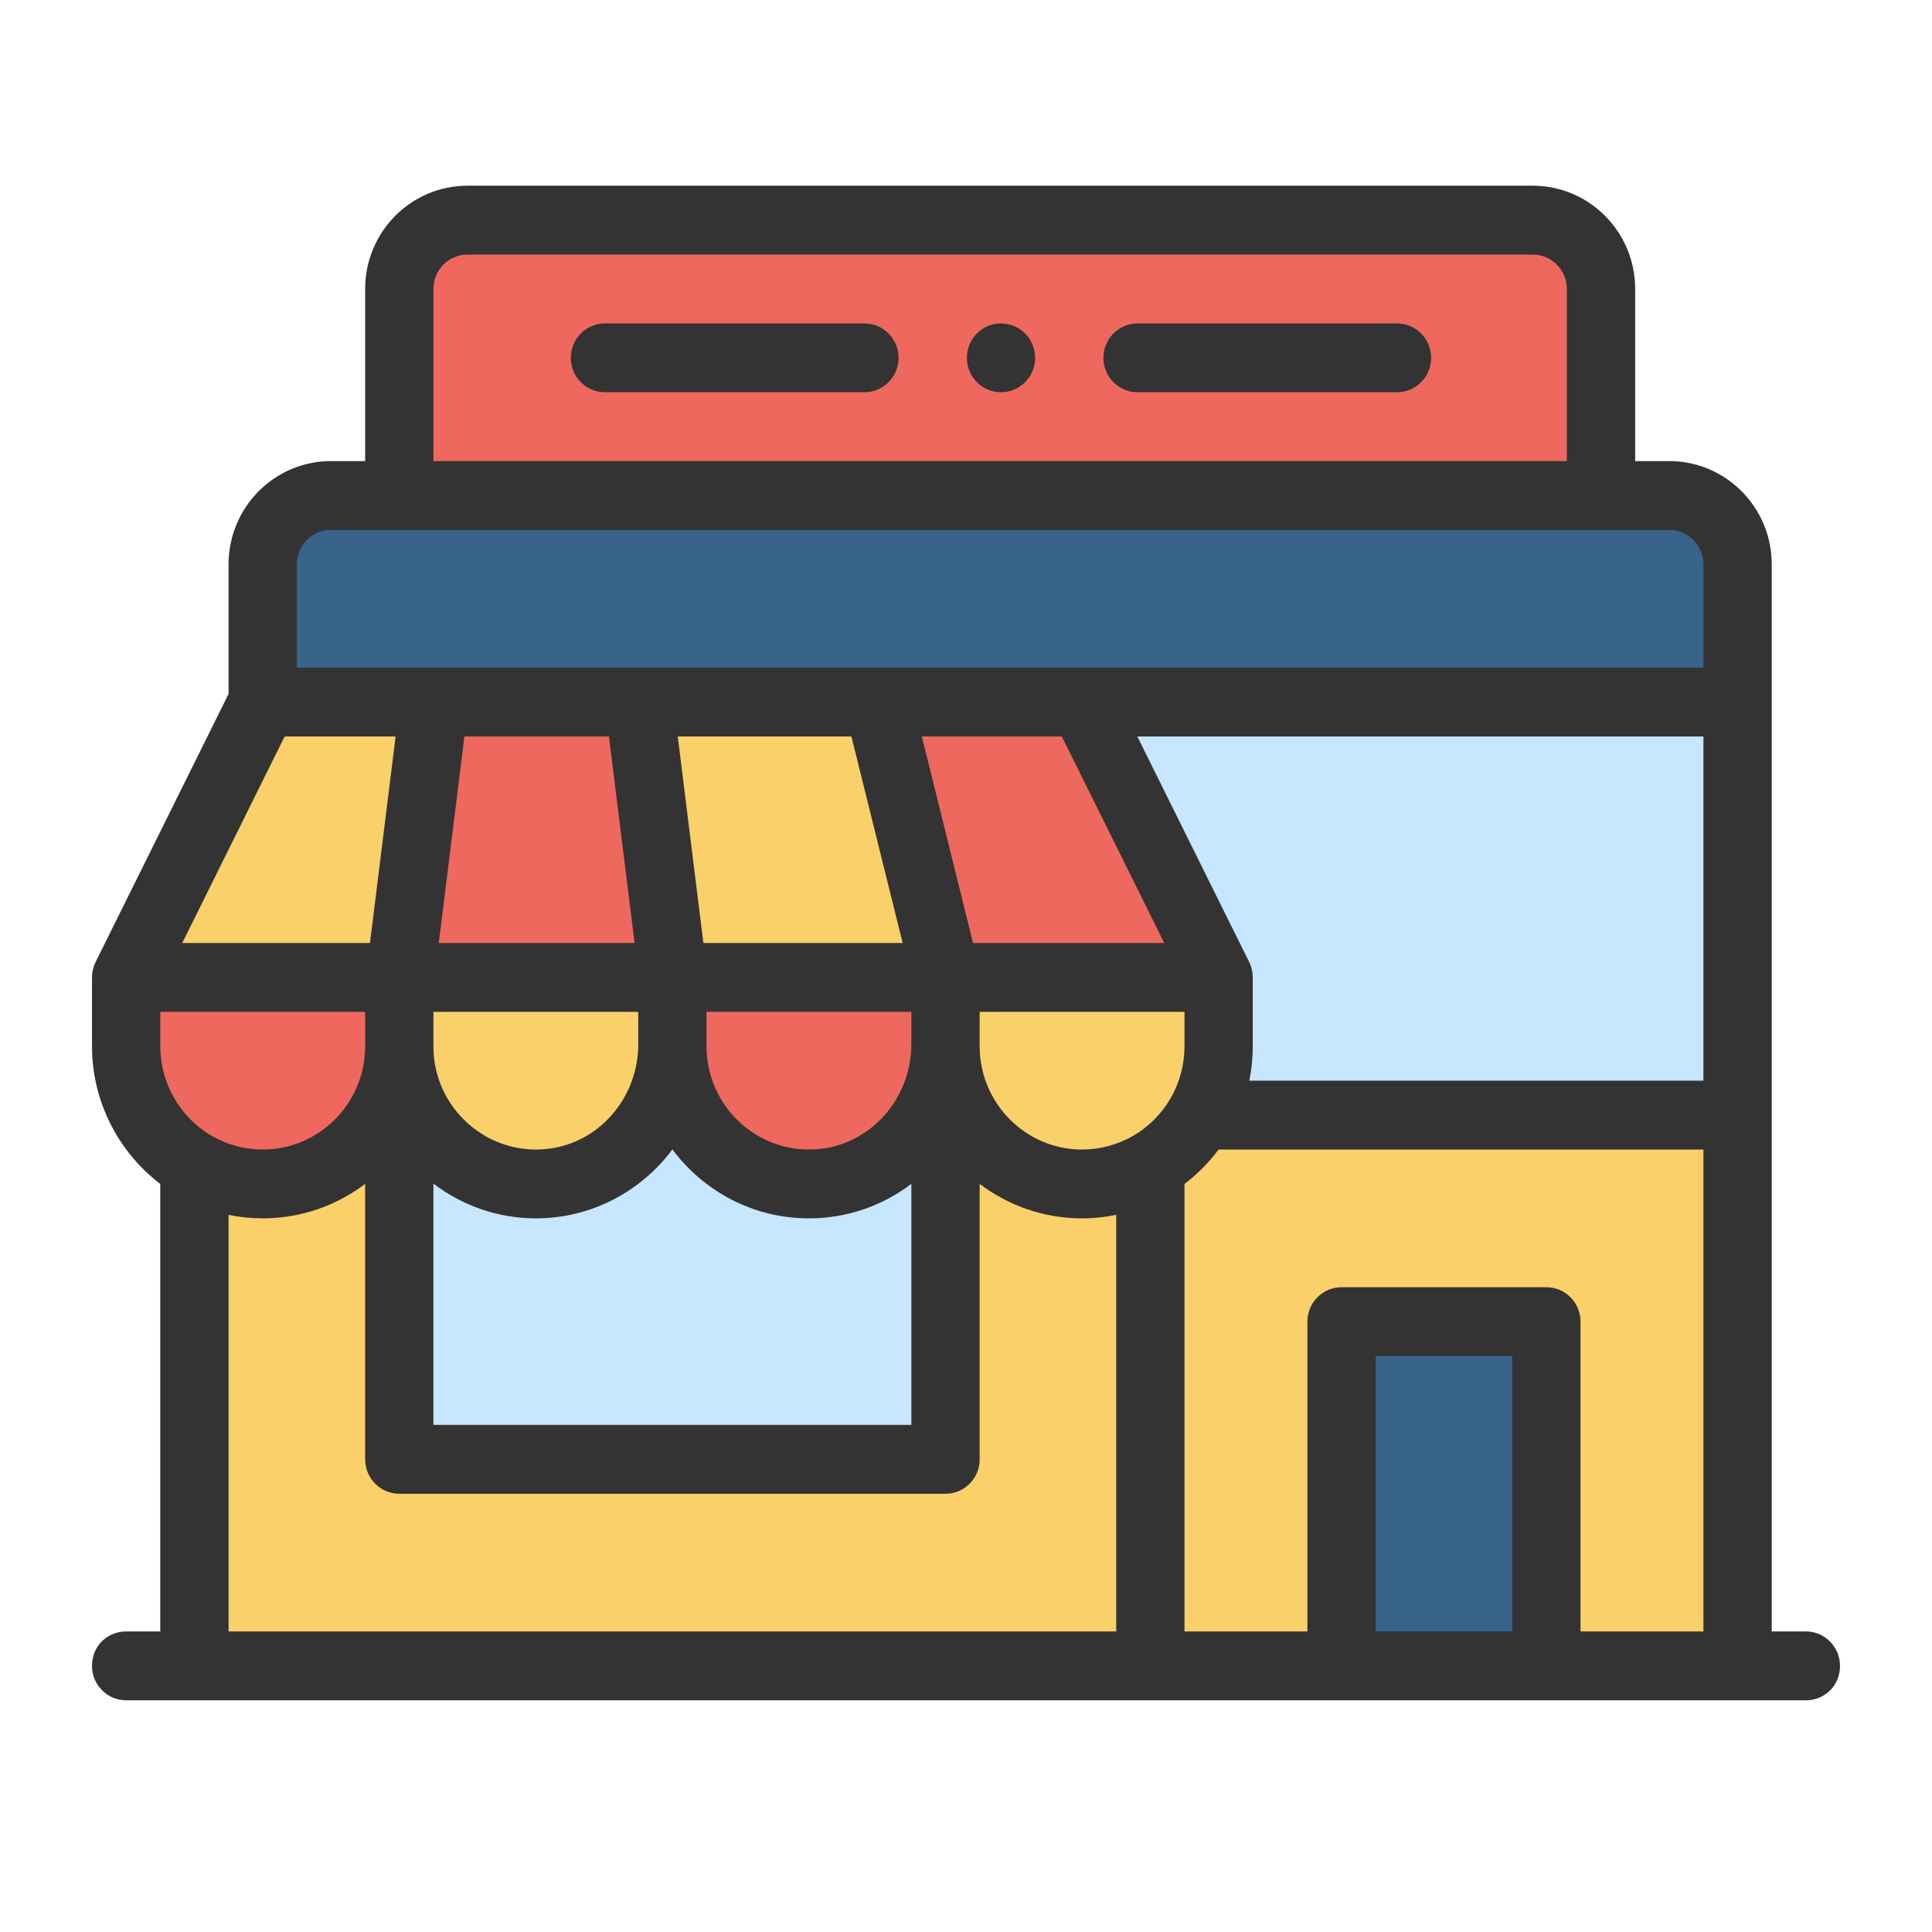 <?xml version="1.0" encoding="UTF-8"?>
<svg width="42px" height="42px" viewBox="0 0 42 42" version="1.1" xmlns="http://www.w3.org/2000/svg" xmlns:xlink="http://www.w3.org/1999/xlink">
    <!-- Generator: Sketch 51.2 (57519) - http://www.bohemiancoding.com/sketch -->
    <title>-g-feedItemCard / ic / tags / store</title>
    <desc>Created with Sketch.</desc>
    <defs></defs>
    <g id="-g-feedItemCard-/-ic-/-tags-/-store" stroke="none" stroke-width="1" fill="none" fill-rule="evenodd">
        <g id="store" transform="translate(2, 4)" fill-rule="nonzero">
            <polygon id="Shape" fill="#C7E6FF" points="21.523 11.262 24.095 20.241 35.773 20.241 35.773 11.262"></polygon>
            <polygon id="Shape" fill="#FAD06A" points="2.227 20.241 35.773 20.241 35.773 32.214 2.227 32.214"></polygon>
            <polygon id="Shape" fill="#C7E6FF" points="6.688 18.745 6.68 18.969 6.68 27.724 18.555 27.724 18.555 18.745"></polygon>
            <path d="M35.773,8.269 L35.773,11.262 C32.449,11.262 7.284,11.262 3.711,11.262 L3.711,8.269 C3.711,7.442 4.375,6.772 5.195,6.772 L34.289,6.772 C35.109,6.772 35.773,7.442 35.773,8.269 Z" id="Shape" fill="#38648C"></path>
            <path d="M32.805,2.282 L32.805,6.772 L6.68,6.772 L6.68,2.282 C6.68,1.455 7.344,0.786 8.164,0.786 L31.32,0.786 C32.14,0.786 32.805,1.455 32.805,2.282 Z" id="Shape" fill="#EF685E"></path>
            <polygon id="Shape" fill="#FAD06A" points="7.422 11.262 6.68 17.248 0.742 17.248 3.711 11.262"></polygon>
            <path d="M12.617,17.248 L12.617,18.745 C12.617,20.398 11.288,21.738 9.648,21.738 C8.084,21.738 6.801,20.517 6.688,18.969 C6.683,18.895 6.68,18.82 6.68,18.745 L6.68,17.248 L12.617,17.248 Z" id="Shape" fill="#FAD06A"></path>
            <polygon id="Shape" fill="#FAD06A" points="17.07 11.262 18.555 17.248 12.617 17.248 11.875 11.262"></polygon>
            <path d="M24.492,17.248 L24.492,18.745 C24.492,20.39 23.172,21.738 21.523,21.738 C19.884,21.738 18.555,20.398 18.555,18.745 L18.555,17.248 L24.492,17.248 Z" id="Shape" fill="#FAD06A"></path>
            <g id="Group" transform="translate(0.742, 11.224)" fill="#EF685E">
                <polygon id="Shape" points="20.781 0.037 23.75 6.024 17.812 6.024 16.328 0.037"></polygon>
                <path d="M17.812,6.024 L17.812,7.52 C17.812,9.173 16.483,10.514 14.844,10.514 C13.204,10.514 11.875,9.173 11.875,7.52 L11.875,6.024 L17.812,6.024 Z" id="Shape"></path>
                <polygon id="Shape" points="11.133 0.037 11.875 6.024 5.938 6.024 6.68 0.037"></polygon>
                <path d="M5.938,6.024 L5.938,7.52 C5.938,9.173 4.608,10.514 2.969,10.514 C1.328,10.514 0,9.173 0,7.52 L0,6.024 L5.938,6.024 Z" id="Shape"></path>
            </g>
            <polygon id="Shape" fill="#38648C" points="27.164 24.731 31.617 24.731 31.617 32.214 27.164 32.214"></polygon>
            <path d="M19.761,3.031 C19.351,3.031 19.019,3.366 19.019,3.779 C19.019,4.192 19.351,4.527 19.761,4.527 C20.17,4.527 20.503,4.192 20.503,3.779 C20.503,3.366 20.17,3.031 19.761,3.031 Z" id="Shape" fill="#333333"></path>
            <path d="M16.792,3.031 L11.151,3.031 C10.741,3.031 10.409,3.366 10.409,3.779 C10.409,4.192 10.741,4.527 11.151,4.527 L16.792,4.527 C17.202,4.527 17.534,4.192 17.534,3.779 C17.534,3.366 17.202,3.031 16.792,3.031 Z" id="Shape" fill="#333333"></path>
            <path d="M28.37,3.031 L22.729,3.031 C22.32,3.031 21.987,3.366 21.987,3.779 C21.987,4.192 22.32,4.527 22.729,4.527 L28.37,4.527 C28.78,4.527 29.112,4.192 29.112,3.779 C29.112,3.366 28.78,3.031 28.37,3.031 Z" id="Shape" fill="#333333"></path>
            <path d="M0.741,31.466 C0.424,31.466 0.134,31.666 0.038,31.971 C-0.124,32.488 0.254,32.963 0.742,32.963 L37.259,32.963 C37.576,32.963 37.866,32.762 37.962,32.457 C38.124,31.941 37.746,31.466 37.258,31.466 L36.516,31.466 L36.516,8.269 C36.516,7.029 35.519,6.024 34.289,6.024 L33.547,6.024 L33.547,2.282 C33.547,1.042 32.55,0.037 31.32,0.037 L8.164,0.037 C6.934,0.037 5.938,1.042 5.938,2.282 L5.938,6.024 L5.195,6.024 C3.965,6.024 2.969,7.029 2.969,8.269 L2.969,11.085 L0.078,16.914 C0.029,17.012 0,17.13 0,17.248 L0,18.745 C0,19.926 0.56,21.035 1.484,21.737 L1.484,31.466 L0.741,31.466 Z M2.598,20.69 C1.911,20.289 1.484,19.544 1.484,18.745 L1.484,17.997 L5.938,17.997 L5.938,18.745 C5.938,19.983 4.939,20.99 3.711,20.99 C3.32,20.99 2.935,20.886 2.598,20.69 Z M11.238,12.01 L11.795,16.5 L7.539,16.5 L8.096,12.01 L11.238,12.01 Z M35.031,19.493 L25.159,19.493 C25.209,19.248 25.234,18.997 25.234,18.745 L25.234,17.248 C25.234,17.133 25.207,17.016 25.156,16.914 L22.724,12.01 L35.031,12.01 L35.031,19.493 Z M21.083,12.01 L23.31,16.5 L19.153,16.5 L18.04,12.01 L21.083,12.01 Z M7.422,17.997 L11.875,17.997 L11.875,18.703 C11.875,19.807 11.099,20.778 10.019,20.959 C8.703,21.179 7.522,20.2 7.428,18.916 C7.424,18.856 7.422,18.799 7.422,18.745 L7.422,17.997 Z M13.359,17.997 L17.812,17.997 L17.812,18.7 C17.812,19.881 16.926,20.895 15.758,20.983 C14.453,21.082 13.359,20.04 13.359,18.745 L13.359,17.997 Z M16.509,12.01 L17.623,16.5 L13.291,16.5 L12.734,12.01 L16.509,12.01 Z M7.422,21.731 C8.045,22.205 8.818,22.486 9.648,22.486 C10.861,22.486 11.94,21.897 12.617,20.987 C13.295,21.897 14.373,22.486 15.586,22.486 C16.421,22.486 17.192,22.207 17.812,21.736 L17.812,26.976 L7.422,26.976 L7.422,21.731 Z M19.297,17.997 L23.75,17.997 L23.75,18.745 C23.75,19.139 23.647,19.527 23.453,19.867 C23.257,20.208 22.975,20.493 22.637,20.69 C22.299,20.886 21.915,20.99 21.523,20.99 C20.296,20.99 19.297,19.983 19.297,18.745 L19.297,17.997 Z M30.875,31.466 L27.906,31.466 L27.906,25.48 L30.875,25.48 L30.875,31.466 Z M32.359,31.466 L32.359,24.731 C32.359,24.318 32.027,23.983 31.617,23.983 L27.164,23.983 C26.754,23.983 26.422,24.318 26.422,24.731 L26.422,31.466 L23.75,31.466 L23.75,21.737 C24.031,21.524 24.28,21.273 24.491,20.99 L35.031,20.99 L35.031,31.466 L32.359,31.466 Z M8.164,1.534 L31.32,1.534 C31.73,1.534 32.062,1.869 32.062,2.282 L32.062,6.024 L7.422,6.024 L7.422,2.282 C7.422,1.869 7.754,1.534 8.164,1.534 Z M5.195,7.52 L34.289,7.52 C34.699,7.52 35.031,7.855 35.031,8.269 L35.031,10.514 L4.453,10.514 L4.453,8.269 C4.453,7.855 4.785,7.52 5.195,7.52 Z M4.188,12.01 L6.6,12.01 L6.043,16.5 L1.962,16.5 L4.188,12.01 Z M2.969,22.41 C3.212,22.46 3.461,22.486 3.711,22.486 C4.546,22.486 5.317,22.207 5.938,21.736 L5.938,27.724 C5.938,28.138 6.27,28.473 6.68,28.473 L18.555,28.473 C18.965,28.473 19.297,28.138 19.297,27.724 L19.297,21.736 C19.918,22.207 20.689,22.486 21.523,22.486 C21.774,22.486 22.022,22.46 22.266,22.41 L22.266,31.466 L2.969,31.466 L2.969,22.41 Z" id="Shape" fill="#333333"></path>
        </g>
    </g>
</svg>